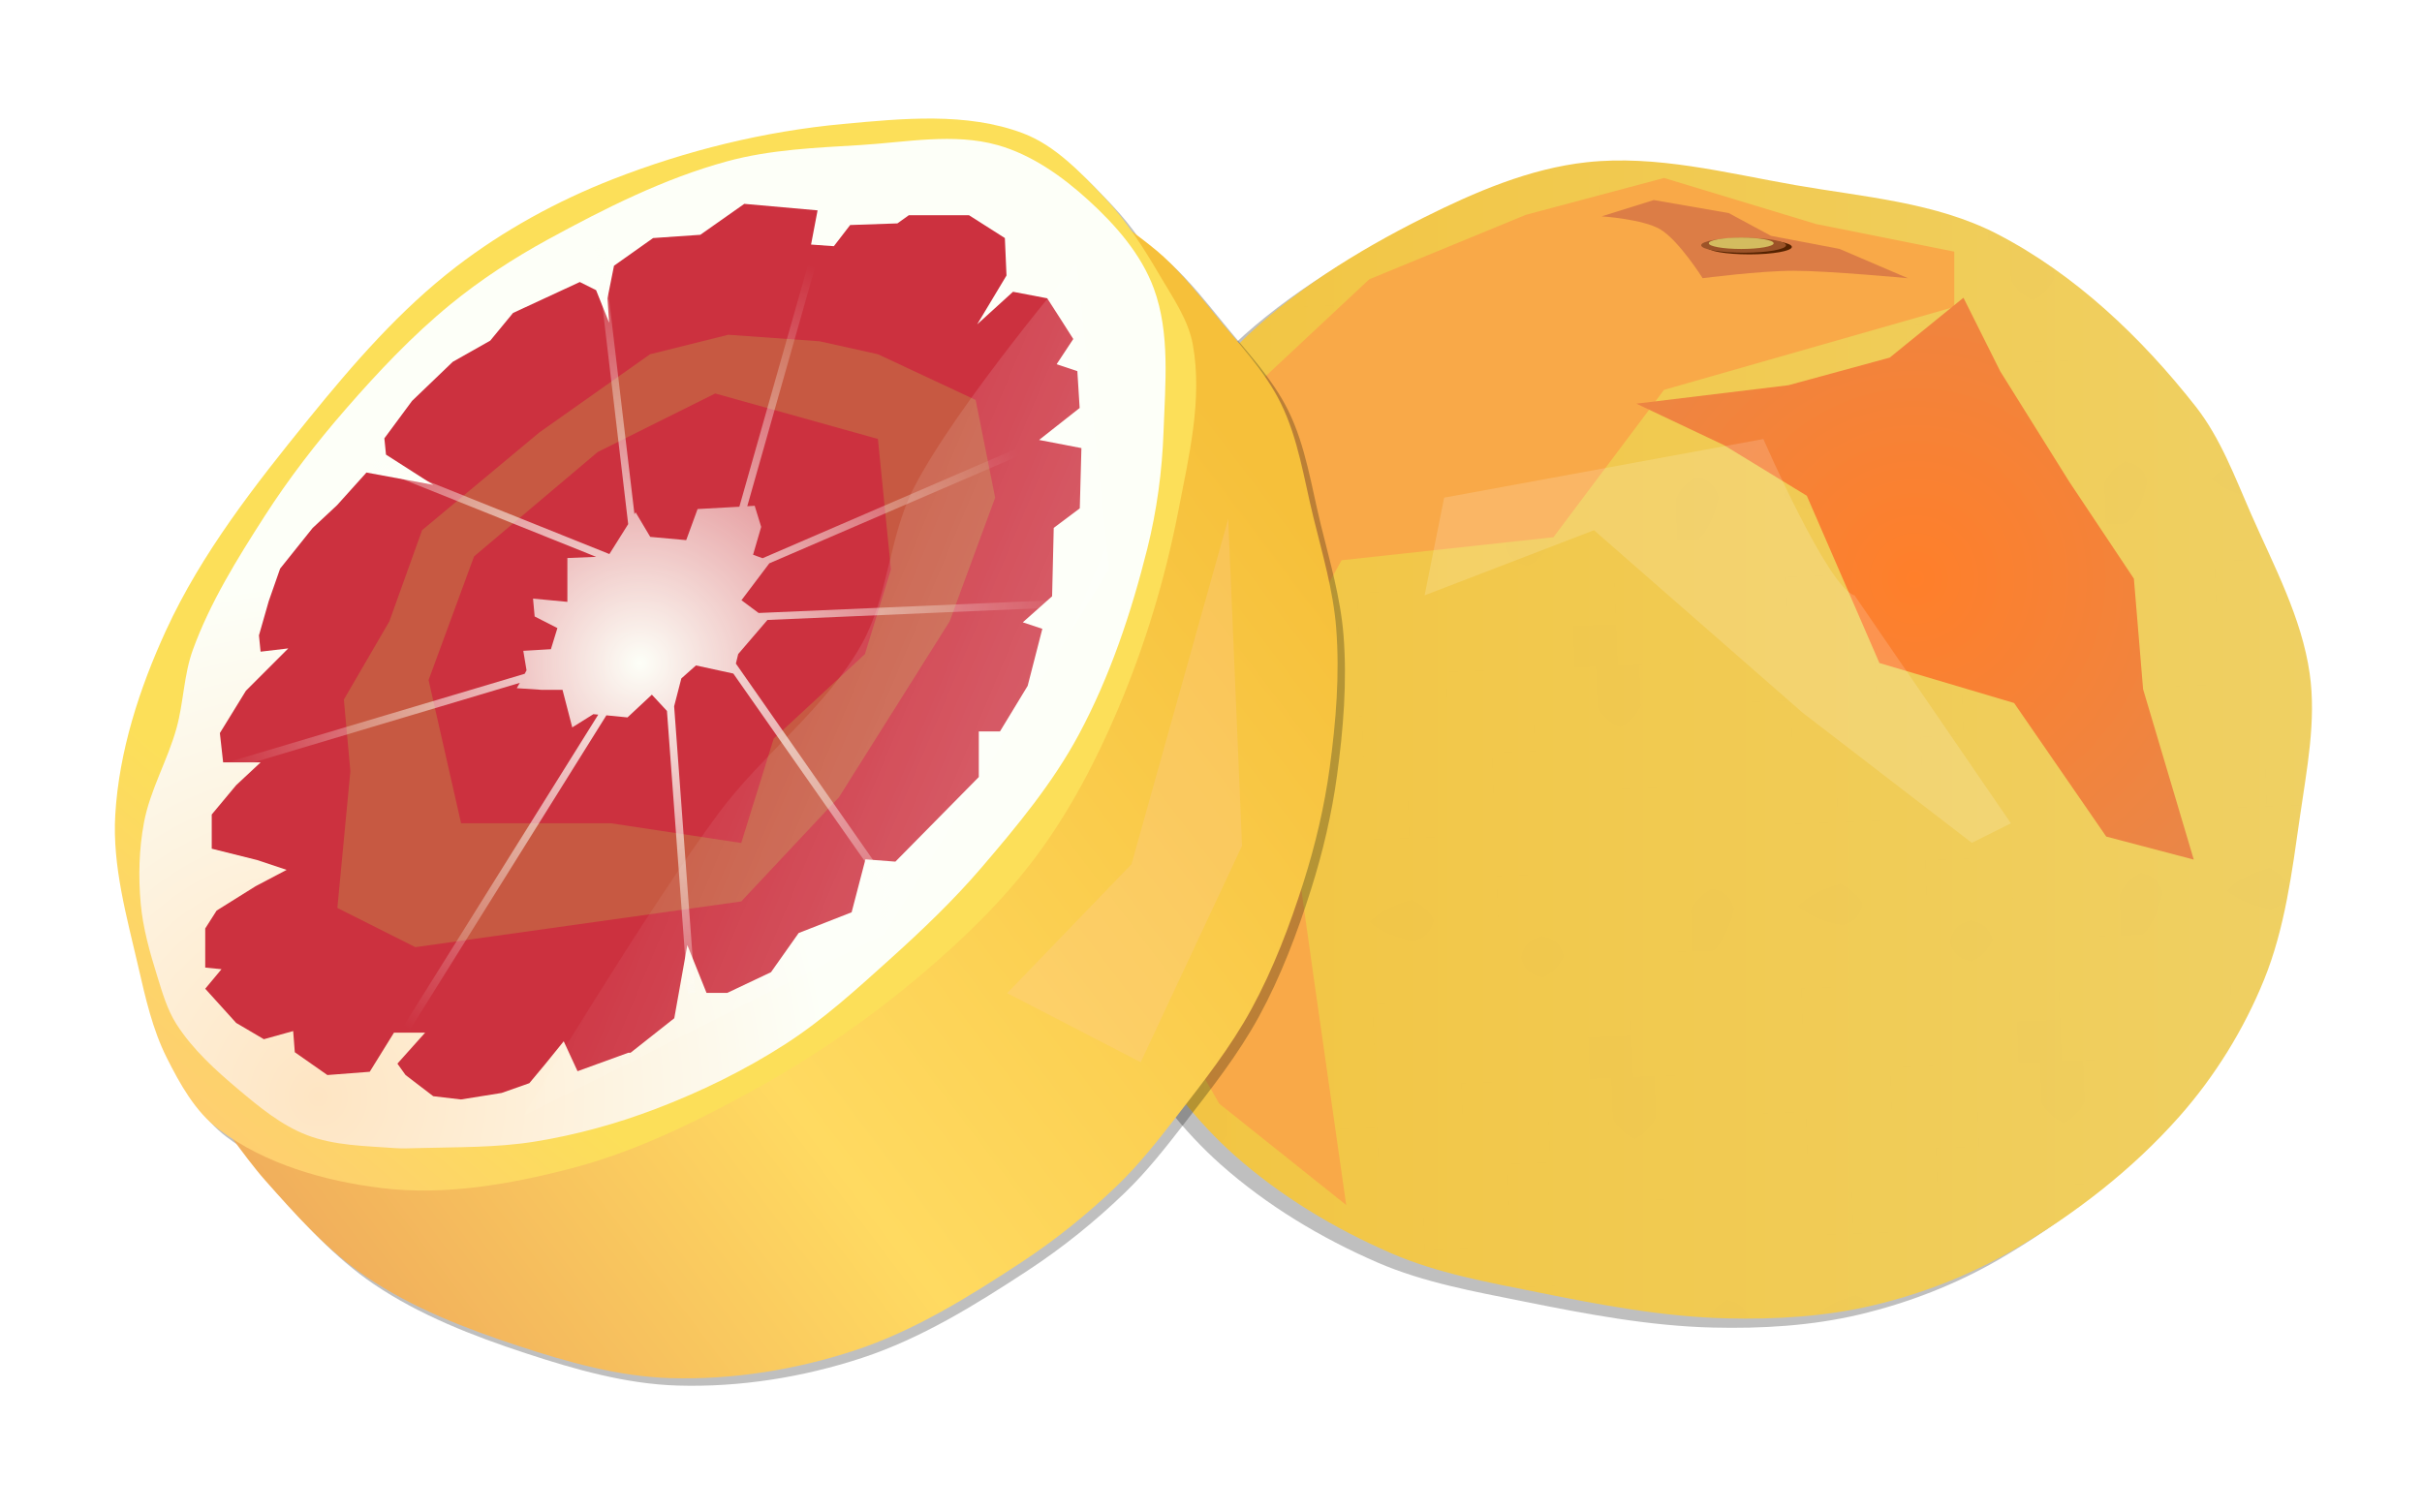<?xml version="1.0" encoding="UTF-8" standalone="no"?>
<svg
   xmlns:dc="http://purl.org/dc/elements/1.1/"
   xmlns:cc="http://creativecommons.org/ns#"
   xmlns:rdf="http://www.w3.org/1999/02/22-rdf-syntax-ns#"
   xmlns:svg="http://www.w3.org/2000/svg"
   xmlns="http://www.w3.org/2000/svg"
   xmlns:xlink="http://www.w3.org/1999/xlink"
   xmlns:sodipodi="http://sodipodi.sourceforge.net/DTD/sodipodi-0.dtd"
   xmlns:inkscape="http://www.inkscape.org/namespaces/inkscape"
   viewBox="0 0 470.552 293.819"
   version="1.1"
   id="svg203"
   sodipodi:docname="grapefruit.svg"
   width="124.5mm"
   height="77.74mm"
   inkscape:version="1.0.2-2 (e86c870879, 2021-01-15)">
  <sodipodi:namedview
     pagecolor="#ffffff"
     bordercolor="#666666"
     borderopacity="1"
     objecttolerance="10"
     gridtolerance="10"
     guidetolerance="10"
     inkscape:pageopacity="0"
     inkscape:pageshadow="2"
     inkscape:window-width="1920"
     inkscape:window-height="1017"
     id="namedview205"
     showgrid="false"
     units="mm"
     inkscape:zoom="1.1695322"
     inkscape:cx="61.31907"
     inkscape:cy="123.29206"
     inkscape:window-x="-8"
     inkscape:window-y="-8"
     inkscape:window-maximized="1"
     inkscape:current-layer="svg203"
     inkscape:document-rotation="0" />
  <defs
     id="defs159">
    <filter
       id="r">
      <feGaussianBlur
         stdDeviation="4.396"
         id="feGaussianBlur2" />
    </filter>
    <filter
       id="k">
      <feGaussianBlur
         stdDeviation="1.699"
         id="feGaussianBlur5" />
    </filter>
    <filter
       id="j">
      <feGaussianBlur
         stdDeviation="2.507"
         id="feGaussianBlur8" />
    </filter>
    <filter
       id="i">
      <feGaussianBlur
         stdDeviation="2.417"
         id="feGaussianBlur11" />
    </filter>
    <filter
       id="q"
       x="-0.278"
       y="-0.276"
       width="1.557"
       height="1.552">
      <feGaussianBlur
         stdDeviation="8.704"
         id="feGaussianBlur14" />
    </filter>
    <filter
       id="p"
       x="-0.09"
       y="-0.354"
       width="1.181"
       height="1.708">
      <feGaussianBlur
         stdDeviation="1.552"
         id="feGaussianBlur17" />
    </filter>
    <filter
       id="o"
       x="-0.214"
       y="-0.31"
       width="1.428"
       height="1.621">
      <feGaussianBlur
         stdDeviation="7.033"
         id="feGaussianBlur20" />
    </filter>
    <filter
       id="n"
       x="-0.03"
       y="-0.238"
       width="1.06"
       height="1.476">
      <feGaussianBlur
         stdDeviation=".261"
         id="feGaussianBlur23" />
    </filter>
    <filter
       id="m"
       x="-0.209"
       y="-0.224"
       width="1.417"
       height="1.448">
      <feGaussianBlur
         stdDeviation="7.696"
         id="feGaussianBlur26" />
    </filter>
    <filter
       id="l"
       x="-0.437"
       y="-0.189"
       width="1.875"
       height="1.378">
      <feGaussianBlur
         stdDeviation="5.765"
         id="feGaussianBlur29" />
    </filter>
    <linearGradient
       id="h"
       x1="164.13"
       x2="330.4"
       gradientUnits="userSpaceOnUse">
      <stop
         stop-color="#f3c440"
         offset="0"
         id="stop32" />
      <stop
         stop-color="#efd063"
         offset="1"
         id="stop34" />
    </linearGradient>
    <linearGradient
       id="g"
       x1="210.55"
       x2="48.061"
       y1="171.86"
       y2="295.22"
       gradientUnits="userSpaceOnUse">
      <stop
         stop-color="#f6c03a"
         offset="0"
         id="stop37" />
      <stop
         stop-color="#ffda61"
         offset=".5"
         id="stop39" />
      <stop
         stop-color="#e89458"
         offset="1"
         id="stop41" />
    </linearGradient>
    <linearGradient
       id="f"
       x1="28"
       x2="67.192"
       y1="249.94"
       y2="203.46"
       gradientUnits="userSpaceOnUse">
      <stop
         stop-color="#ffc282"
         offset="0"
         id="stop44" />
      <stop
         stop-color="#fcdf59"
         offset="1"
         id="stop46" />
    </linearGradient>
    <linearGradient
       id="e"
       x1="111.01"
       x2="249.15"
       y1="156.02"
       y2="213.91"
       gradientUnits="userSpaceOnUse">
      <stop
         stop-color="#fff"
         stop-opacity="0"
         offset="0"
         id="stop49" />
      <stop
         stop-color="#fff"
         offset="1"
         id="stop51" />
    </linearGradient>
    <pattern
       id="s"
       width="10"
       height="10"
       patternTransform="scale(10)"
       patternUnits="userSpaceOnUse">
      <path
         d="m2.617.81a0.05,0.05 0 1,0 -.1,0 0.05,0.05 0 1,0 .1,0"
         id="path54" />
      <path
         d="m3.098,2.33a0.05,0.05 0 1,0 -.1,0 0.05,0.05 0 1,0 .1,0"
         id="path56" />
      <path
         d="m4.468,2.415a0.05,0.05 0 1,0 -.1,0 0.05,0.05 0 1,0 .1,0"
         id="path58" />
      <path
         d="m1.894,3.029a0.05,0.05 0 1,0 -.1,0 0.05,0.05 0 1,0 .1,0"
         id="path60" />
      <path
         d="m6.13,1.363a0.05,0.05 0 1,0 -.1,0 0.05,0.05 0 1,0 .1,0"
         id="path62" />
      <path
         d="m5.869,4.413a0.05,0.05 0 1,0 -.1,0 0.05,0.05 0 1,0 .1,0"
         id="path64" />
      <path
         d="m4.355,4.048a0.05,0.05 0 1,0 -.1,0 0.05,0.05 0 1,0 .1,0"
         id="path66" />
      <path
         d="m5.591,3.045a0.05,0.05 0 1,0 -.1,0 0.05,0.05 0 1,0 .1,0"
         id="path68" />
      <path
         d="m4.835,5.527a0.05,0.05 0 1,0 -.1,0 0.05,0.05 0 1,0 .1,0"
         id="path70" />
      <path
         d="m2.717,5.184a0.05,0.05 0 1,0 -.1,0 0.05,0.05 0 1,0 .1,0"
         id="path72" />
      <path
         d="m8.015,1.448a0.05,0.05 0 1,0 -.1,0 0.05,0.05 0 1,0 .1,0"
         id="path74" />
      <path
         d="m7.097,5.049a0.05,0.05 0 1,0 -.1,0 0.05,0.05 0 1,0 .1,0"
         id="path76" />
      <path
         d="m4.39.895a0.05,0.05 0 1,0 -.1,0 0.05,0.05 0 1,0 .1,0"
         id="path78" />
      <path
         d="m7.175.34a0.05,0.05 0 1,0 -.1,0 0.05,0.05 0 1,0 .1,0"
         id="path80" />
      <path
         d="m9.603,1.049a0.05,0.05 0 1,0 -.1,0 0.05,0.05 0 1,0 .1,0"
         id="path82" />
      <path
         d="m7.056,2.689a0.05,0.05 0 1,0 -.1,0 0.05,0.05 0 1,0 .1,0"
         id="path84" />
      <path
         d="m8.959,2.689a0.05,0.05 0 1,0 -.1,0 0.05,0.05 0 1,0 .1,0"
         id="path86" />
      <path
         d="m9.365,4.407a0.05,0.05 0 1,0 -.1,0 0.05,0.05 0 1,0 .1,0"
         id="path88" />
      <path
         d="m7.87,3.87a0.05,0.05 0 1,0 -.1,0 0.05,0.05 0 1,0 .1,0"
         id="path90" />
      <path
         d="m8.32,5.948a0.05,0.05 0 1,0 -.1,0 0.05,0.05 0 1,0 .1,0"
         id="path92" />
      <path
         d="m8.023,7.428a0.05,0.05 0 1,0 -.1,0 0.05,0.05 0 1,0 .1,0"
         id="path94" />
      <path
         d="m9.392,8.072a0.05,0.05 0 1,0 -.1,0 0.05,0.05 0 1,0 .1,0"
         id="path96" />
      <path
         d="m8.256,9.315a0.05,0.05 0 1,0 -.1,0 0.05,0.05 0 1,0 .1,0"
         id="path98" />
      <path
         d="m9.732,9.475a0.05,0.05 0 1,0 -.1,0 0.05,0.05 0 1,0 .1,0"
         id="path100" />
      <path
         d="m9.738,6.186a0.05,0.05 0 1,0 -.1,0 0.05,0.05 0 1,0 .1,0"
         id="path102" />
      <path
         d="m3.429,6.296a0.05,0.05 0 1,0 -.1,0 0.05,0.05 0 1,0 .1,0"
         id="path104" />
      <path
         d="m2.921,8.204a0.05,0.05 0 1,0 -.1,0 0.05,0.05 0 1,0 .1,0"
         id="path106" />
      <path
         d="m4.64,8.719a0.05,0.05 0 1,0 -.1,0 0.05,0.05 0 1,0 .1,0"
         id="path108" />
      <path
         d="m3.231,9.671a0.05,0.05 0 1,0 -.1,0 0.05,0.05 0 1,0 .1,0"
         id="path110" />
      <path
         d="m5.784,7.315a0.05,0.05 0 1,0 -.1,0 0.05,0.05 0 1,0 .1,0"
         id="path112" />
      <path
         d="m6.757,6.513a0.05,0.05 0 1,0 -.1,0 0.05,0.05 0 1,0 .1,0"
         id="path114" />
      <path
         d="m5.78,9.67a0.05,0.05 0 1,0 -.1,0 0.05,0.05 0 1,0 .1,0"
         id="path116" />
      <path
         d="m6.585,8.373a0.05,0.05 0 1,0 -.1,0 0.05,0.05 0 1,0 .1,0"
         id="path118" />
      <path
         d="m4.42,7.154a0.05,0.05 0 1,0 -.1,0 0.05,0.05 0 1,0 .1,0"
         id="path120" />
      <path
         d="m.672,7.25a0.05,0.05 0 1,0 -.1,0 0.05,0.05 0 1,0 .1,0"
         id="path122" />
      <path
         d="m.881,5.679a0.05,0.05 0 1,0 -.1,0 0.05,0.05 0 1,0 .1,0"
         id="path124" />
      <path
         d="m1.307,8.519a0.05,0.05 0 1,0 -.1,0 0.05,0.05 0 1,0 .1,0"
         id="path126" />
      <path
         d="m2.039,6.877a0.05,0.05 0 1,0 -.1,0 0.05,0.05 0 1,0 .1,0"
         id="path128" />
      <path
         d="m.424,3.181a0.05,0.05 0 1,0 -.1,0 0.05,0.05 0 1,0 .1,0"
         id="path130" />
      <path
         d="m1.216,1.664a0.05,0.05 0 1,0 -.1,0 0.05,0.05 0 1,0 .1,0"
         id="path132" />
      <path
         d="m1.201.093a0.05,0.05 0 1,0 -.1,0 0.05,0.05 0 1,0 .1,0"
         id="path134" />
      <path
         d="m1.201,10.093a0.05,0.05 0 1,0 -.1,0 0.05,0.05 0 1,0 .1,0"
         id="path136" />
      <path
         d="m1.352,4.451a0.05,0.05 0 1,0 -.1,0 0.05,0.05 0 1,0 .1,0"
         id="path138" />
      <path
         d="m3.097,3.763a0.05,0.05 0 1,0 -.1,0 0.05,0.05 0 1,0 .1,0"
         id="path140" />
    </pattern>
    <pattern
       id="d"
       xlink:href="#s"
       patternTransform="matrix(5.773 -.214 .205 5.539 -44 0)" />
    <radialGradient
       id="c"
       cx="276.96"
       cy="158.15"
       r="58.411"
       gradientUnits="userSpaceOnUse">
      <stop
         stop-color="#ff7f2a"
         offset="0"
         id="stop144" />
      <stop
         stop-color="#e7874b"
         offset="1"
         id="stop146" />
    </radialGradient>
    <radialGradient
       id="b"
       cx="61.961"
       cy="227.91"
       r="69.086"
       gradientUnits="userSpaceOnUse">
      <stop
         stop-color="#fee5c3"
         offset="0"
         id="stop149" />
      <stop
         stop-color="#fdfff8"
         offset="1"
         id="stop151" />
    </radialGradient>
    <radialGradient
       id="a"
       cx="105.28"
       cy="169.53"
       r="58.312"
       gradientUnits="userSpaceOnUse">
      <stop
         stop-color="#fdfff8"
         offset="0"
         id="stop154" />
      <stop
         stop-color="#fdfff8"
         stop-opacity="0"
         offset="1"
         id="stop156" />
    </radialGradient>
  </defs>
  <g
     transform="matrix(1.443,0,0,1.443,-27.581,-115.77)"
     id="g201">
    <path
       d="m 166.4,157.26 c 1.505,-4.804 4.038,-9.248 6.578,-13.595 3.232,-5.532 6.418,-11.273 10.964,-15.788 7.164,-7.114 15.968,-12.586 24.998,-17.104 6.904,-3.454 14.254,-6.612 21.928,-7.455 9.355,-1.028 18.797,1.448 28.067,3.07 9.185,1.607 18.904,2.302 27.19,6.578 10.498,5.417 19.457,13.952 26.752,23.243 3.351,4.268 5.273,9.504 7.455,14.472 3.069,6.987 6.814,13.935 7.894,21.489 0.912,6.382 -0.401,12.914 -1.316,19.296 -1.062,7.408 -2.01,14.993 -4.824,21.928 -2.715,6.691 -6.619,13.01 -11.402,18.419 -6.336,7.167 -14.097,13.171 -22.366,17.981 -5.843,3.398 -12.28,5.897 -18.858,7.455 -6.426,1.522 -13.133,1.914 -19.735,1.754 -8.556,-0.207 -17.046,-1.818 -25.436,-3.508 -6.674,-1.345 -13.49,-2.551 -19.735,-5.263 -7.59,-3.295 -14.861,-7.665 -21.051,-13.157 -5.055,-4.485 -9.28,-9.97 -12.718,-15.788 -3.135,-5.305 -5.644,-11.096 -7.017,-17.104 -1.631,-7.138 -1.669,-14.614 -1.316,-21.928 0.408,-8.426 1.425,-16.948 3.947,-24.998 z"
       filter="url(#i)"
       opacity="0.5"
       id="path161" />
    <path
       d="m 168.26,156.02 c 1.505,-4.804 4.038,-9.248 6.578,-13.595 3.232,-5.532 6.418,-11.273 10.964,-15.788 7.164,-7.114 15.968,-12.586 24.998,-17.104 6.904,-3.454 14.254,-6.612 21.928,-7.455 9.355,-1.028 18.797,1.448 28.067,3.07 9.185,1.607 18.904,2.302 27.19,6.578 10.498,5.417 19.457,13.952 26.752,23.243 3.351,4.268 5.273,9.504 7.455,14.472 3.069,6.987 6.814,13.935 7.894,21.489 0.912,6.382 -0.401,12.914 -1.316,19.296 -1.062,7.408 -2.01,14.993 -4.824,21.928 -2.715,6.691 -6.619,13.01 -11.402,18.419 -6.336,7.167 -14.097,13.171 -22.366,17.981 -5.843,3.398 -12.28,5.897 -18.858,7.455 -6.426,1.522 -13.133,1.914 -19.735,1.754 -8.556,-0.207 -17.046,-1.818 -25.436,-3.508 -6.674,-1.345 -13.49,-2.551 -19.735,-5.263 -7.59,-3.295 -14.861,-7.665 -21.051,-13.157 -5.055,-4.485 -9.28,-9.97 -12.718,-15.788 -3.135,-5.305 -5.644,-11.096 -7.017,-17.104 -1.631,-7.138 -1.669,-14.614 -1.316,-21.928 0.408,-8.426 1.425,-16.948 3.947,-24.998 z"
       fill="url(#h)"
       id="path163"
       style="fill:url(#h)" />
    <path
       d="m 168.26,156.02 c 1.505,-4.804 4.038,-9.248 6.578,-13.595 3.232,-5.532 6.418,-11.273 10.964,-15.788 7.164,-7.114 15.968,-12.586 24.998,-17.104 6.904,-3.454 14.254,-6.612 21.928,-7.455 9.355,-1.028 18.797,1.448 28.067,3.07 9.185,1.607 18.904,2.302 27.19,6.578 10.498,5.417 19.457,13.952 26.752,23.243 3.351,4.268 5.273,9.504 7.455,14.472 3.069,6.987 6.814,13.935 7.894,21.489 0.912,6.382 -0.401,12.914 -1.316,19.296 -1.062,7.408 -2.01,14.993 -4.824,21.928 -2.715,6.691 -6.619,13.01 -11.402,18.419 -6.336,7.167 -14.097,13.171 -22.366,17.981 -5.843,3.398 -12.28,5.897 -18.858,7.455 -6.426,1.522 -13.133,1.914 -19.735,1.754 -8.556,-0.207 -17.046,-1.818 -25.436,-3.508 -6.674,-1.345 -13.49,-2.551 -19.735,-5.263 -7.59,-3.295 -14.861,-7.665 -21.051,-13.157 -5.055,-4.485 -9.28,-9.97 -12.718,-15.788 -3.135,-5.305 -5.644,-11.096 -7.017,-17.104 -1.631,-7.138 -1.669,-14.614 -1.316,-21.928 0.408,-8.426 1.425,-16.948 3.947,-24.998 z"
       fill="url(#d)"
       opacity="0.5"
       id="path165" />
    <path
       d="m 282.23,121.56 v -7.442 l -18.606,-3.721 -20.467,-6.202 -18.606,4.962 -21.087,8.683 -19.226,17.986 -12.404,21.707 -2.481,27.289 2.481,24.188 11.443,19.847 17.087,13.645 -4.341,-30.39 -5.582,-39.693 9.303,-16.746 28.53,-3.101 14.885,-19.847 z"
       fill="#f9a948"
       filter="url(#r)"
       id="path167" />
    <path
       d="m 234.76,109.36 c 0,0 5.579,0.374 7.894,1.754 2.492,1.486 5.701,6.578 5.701,6.578 0,0 7.675,-1 12.28,-1 4.605,0 15.349,1 15.349,1 l -9.21,-3.947 -9.21,-1.754 -5.701,-3.07 -10.087,-1.754 z"
       fill="#dc7d46"
       filter="url(#p)"
       id="path169" />
    <path
       d="m 262.38,146.99 9.773,22.522 18.137,5.387 12.404,17.986 11.784,3.101 -6.822,-22.948 -1.24,-14.885 -8.683,-13.024 -9.303,-14.885 -4.962,-9.923 -9.923,8.063 -13.645,3.721 -20.467,2.481 11.784,5.582 z"
       fill="url(#c)"
       filter="url(#q)"
       id="path171"
       style="fill:url(#c)" />
    <path
       d="m 210.92,160.4 22.805,-8.771 28.067,24.559 22.805,17.542 5.263,-2.631 -21.051,-30.699 c -3.508,-0.877 -12.28,-21.051 -12.28,-21.051 l -42.978,7.894 z"
       fill="#ffffff"
       filter="url(#o)"
       opacity="0.398"
       id="path173" />
    <path
       transform="matrix(0.543,0,0,0.764,35.329,12.707)"
       d="m 414.43,131.9 c 0,0.727 -4.712,1.316 -10.525,1.316 -5.813,0 -10.525,-0.589 -10.525,-1.316 0,-0.727 4.712,-1.316 10.525,-1.316 5.813,0 10.525,0.589 10.525,1.316 z"
       fill="#552200"
       filter="url(#n)"
       id="path175" />
    <g
       transform="matrix(0.543,0,0,0.764,34.553,12.483)"
       id="g181">
      <path
         d="m 414.43,131.9 c 0,0.727 -4.712,1.316 -10.525,1.316 -5.813,0 -10.525,-0.589 -10.525,-1.316 0,-0.727 4.712,-1.316 10.525,-1.316 5.813,0 10.525,0.589 10.525,1.316 z"
         fill="#9c5328"
         id="path177" />
      <path
         transform="matrix(0.764,0,0,0.764,94.721,30.779)"
         d="m 414.43,131.9 c 0,0.727 -4.712,1.316 -10.525,1.316 -5.813,0 -10.525,-0.589 -10.525,-1.316 0,-0.727 4.712,-1.316 10.525,-1.316 5.813,0 10.525,0.589 10.525,1.316 z"
         fill="#d3bc5f"
         id="path179" />
    </g>
    <path
       d="m 145.91,97.188 c -4.098,-0.047 -8.262,0.347 -12.281,0.719 -10.585,0.978 -21.099,3.599 -31,7.469 -7.5,2.931 -14.709,6.875 -21.094,11.781 -7.535,5.79 -13.857,13.088 -19.844,20.469 -7.224,8.906 -14.431,18.111 -19.219,28.531 -3.581,7.793 -6.338,16.22 -6.844,24.781 -0.407,6.888 1.542,13.745 3.094,20.469 0.963,4.172 1.919,8.456 3.844,12.281 1.787,3.553 3.851,7.238 7.031,9.625 0.619,0.464 1.254,0.926 1.906,1.344 1.424,1.949 3.041,4.103 4.281,5.5 4.175,4.702 8.447,9.479 13.656,13 6.209,4.197 13.35,6.971 20.469,9.312 6.625,2.179 13.467,4.134 20.438,4.344 8.358,0.251 16.868,-1.11 24.812,-3.719 7.995,-2.625 15.307,-7.165 22.344,-11.781 4.691,-3.077 9.093,-6.63 13.125,-10.531 2.906,-2.811 5.431,-6.021 7.906,-9.219 3.599,-4.65 7.28,-9.306 10.094,-14.469 2.949,-5.411 5.138,-11.22 7,-17.094 1.586,-5.003 2.791,-10.144 3.5,-15.344 0.851,-6.235 1.367,-12.602 0.875,-18.875 -0.397,-5.059 -1.853,-9.978 -3.062,-14.906 -1.268,-5.168 -2.023,-10.571 -4.375,-15.344 -2.171,-4.406 -5.685,-8.031 -8.781,-11.844 -2.22,-2.733 -4.423,-5.508 -7,-7.906 -1.057,-0.983 -2.797,-2.302 -4.25,-3.375 -1.117,-1.585 -2.326,-3.098 -3.656,-4.5 -3.234,-3.409 -6.665,-7.095 -11.062,-8.75 -3.778,-1.422 -7.809,-1.921 -11.906,-1.969 z"
       filter="url(#j)"
       opacity="0.5"
       id="path183" />
    <path
       d="M 168.9,109.52 47.34,229.22 c 0,0 4.697,6.832 7.442,9.923 4.175,4.702 8.435,9.503 13.645,13.024 6.209,4.197 13.348,6.961 20.467,9.303 6.625,2.179 13.496,4.132 20.467,4.341 8.358,0.251 16.864,-1.113 24.808,-3.721 7.995,-2.625 15.291,-7.168 22.328,-11.784 4.691,-3.077 9.102,-6.624 13.134,-10.524 2.906,-2.811 5.419,-6.012 7.894,-9.21 3.599,-4.65 7.273,-9.309 10.087,-14.472 2.949,-5.411 5.154,-11.229 7.017,-17.104 1.586,-5.003 2.799,-10.149 3.508,-15.349 0.851,-6.235 1.369,-12.584 0.877,-18.858 -0.397,-5.059 -1.86,-9.983 -3.07,-14.911 -1.268,-5.168 -2.033,-10.576 -4.386,-15.349 -2.171,-4.406 -5.675,-8.028 -8.771,-11.841 -2.22,-2.733 -4.44,-5.495 -7.017,-7.894 -2.113,-1.967 -6.87,-5.275 -6.87,-5.275 z"
       fill="url(#g)"
       id="path185"
       style="fill:url(#g)" />
    <path
       d="m 37.734,210.42 c -1.552,-6.723 -3.508,-13.579 -3.101,-20.467 0.506,-8.562 3.242,-17.015 6.822,-24.808 4.788,-10.421 12.002,-19.623 19.226,-28.53 5.987,-7.38 12.311,-14.677 19.847,-20.467 6.385,-4.906 13.587,-8.853 21.087,-11.784 9.901,-3.869 20.425,-6.464 31.01,-7.442 8.039,-0.743 16.632,-1.603 24.188,1.24 4.398,1.655 7.826,5.331 11.06,8.739 2.959,3.119 5.281,6.816 7.455,10.525 1.72,2.933 3.781,5.864 4.386,9.21 1.331,7.364 -0.526,15.019 -1.947,22.366 -1.77,9.151 -4.499,18.171 -8.14,26.752 -2.939,6.928 -6.473,13.696 -10.964,19.735 -4.503,6.056 -10.017,11.363 -15.788,16.226 -6.914,5.827 -14.445,10.989 -22.366,15.349 -7.803,4.295 -15.938,8.287 -24.559,10.525 -8.251,2.142 -16.975,3.662 -25.436,2.631 -7.711,-0.94 -15.714,-3.231 -21.928,-7.894 -3.181,-2.387 -5.23,-6.096 -7.017,-9.648 -1.924,-3.825 -2.874,-8.088 -3.837,-12.26 z"
       fill="url(#f)"
       id="path187"
       style="fill:url(#f)" />
    <path
       d="m 42.887,218.17 c 2.177,3.395 5.247,6.175 8.332,8.771 2.823,2.376 5.766,4.814 9.21,6.14 3.724,1.434 7.862,1.461 11.841,1.754 1.02,0.075 2.047,0.028 3.07,0 5.269,-0.146 10.584,-0.039 15.788,-0.877 5.532,-0.891 10.99,-2.392 16.226,-4.386 6.11,-2.326 12.049,-5.227 17.542,-8.771 5.065,-3.268 9.558,-7.366 14.034,-11.402 4.299,-3.877 8.513,-7.884 12.28,-12.28 4.833,-5.639 9.646,-11.436 13.157,-17.981 4.197,-7.825 7.051,-16.384 9.21,-24.998 1.291,-5.154 2.007,-10.478 2.193,-15.788 0.225,-6.443 0.912,-13.246 -1.316,-19.296 -1.697,-4.609 -5.142,-8.531 -8.771,-11.841 -3.538,-3.227 -7.668,-6.165 -12.28,-7.455 -5.913,-1.654 -12.291,-0.372 -18.419,0 -6.027,0.366 -12.156,0.603 -17.981,2.193 -8.463,2.309 -16.421,6.322 -24.12,10.525 -4.626,2.526 -9.081,5.429 -13.157,8.771 -5.116,4.194 -9.687,9.046 -14.034,14.034 -3.976,4.562 -7.696,9.378 -10.964,14.472 -3.673,5.725 -7.323,11.589 -9.648,17.981 -1.225,3.368 -1.241,7.07 -2.193,10.525 -1.191,4.323 -3.556,8.311 -4.386,12.718 -0.676,3.594 -0.774,7.322 -0.439,10.964 0.302,3.284 1.212,6.499 2.193,9.648 0.702,2.255 1.357,4.59 2.631,6.578 z"
       fill="url(#b)"
       id="path189"
       style="fill:url(#b)" />
    <path
       d="m 95.012,220.45 1.861,4.031 6.822,-2.481 h 0.31 l 5.892,-4.652 1.76,-9.854 2.582,6.442 h 2.791 l 5.892,-2.791 3.721,-5.272 7.132,-2.791 1.861,-7.132 4.031,0.31 11.232,-11.395 v -6.14 h 2.851 l 3.728,-6.14 1.974,-7.675 -2.631,-0.877 3.947,-3.508 0.219,-9.21 3.508,-2.631 0.219,-8.113 -5.701,-1.096 5.463,-4.306 -0.31,-4.962 -2.791,-0.93 2.243,-3.397 -1.535,-2.412 -1.974,-3.07 -4.605,-0.877 -4.824,4.386 3.947,-6.578 -0.219,-5.043 -4.824,-3.07 h -8.113 l -1.535,1.096 -6.359,0.219 -2.193,2.851 -3.07,-0.219 0.877,-4.605 -9.867,-0.877 -5.92,4.166 -6.359,0.439 -5.263,3.728 -0.877,4.386 0.219,3.289 -1.754,-4.386 -2.193,-1.096 -8.99,4.166 -3.07,3.728 -5.043,2.851 -5.482,5.263 -3.728,5.043 0.219,2.193 6.359,4.07 -8.99,-1.658 -3.947,4.386 -3.289,3.07 -4.386,5.482 -1.535,4.386 -1.316,4.605 0.219,2.193 3.728,-0.439 -5.701,5.701 -3.508,5.701 0.439,3.947 h 5.043 l -3.289,3.07 -3.289,3.947 v 4.605 l 6.14,1.535 3.947,1.316 -4.166,2.193 -5.263,3.289 -1.535,2.412 v 5.263 l 2.193,0.219 -2.193,2.631 4.166,4.605 3.728,2.193 3.947,-1.096 0.219,2.851 4.386,3.07 5.701,-0.439 3.263,-5.263 h 4.193 l -3.728,4.166 1.096,1.535 3.728,2.851 3.728,0.439 5.482,-0.877 3.728,-1.316 2.193,-2.631 z"
       fill="#cc313f"
       id="path191" />
    <path
       d="m 117.16,125.31 -10.531,2.625 -14.906,10.531 -15.781,13.156 -4.406,12.281 -6.125,10.531 0.875,9.656 -1.75,18.406 10.5,5.281 43.875,-6.156 13.156,-14.031 14.906,-23.688 6.125,-16.656 -2.625,-13.156 -13.156,-6.156 -7.875,-1.75 -12.281,-0.875 z m -1.75,7.906 21.906,6.125 1.75,17.562 -3.5,11.406 -12.281,11.375 -4.375,14.062 -17.562,-2.656 H 81.192 l -4.375,-19.281 6.125,-16.656 16.656,-14.062 15.812,-7.875 z"
       fill="#c75942"
       filter="url(#m)"
       id="path193" />
    <path
       d="m 154.71,213.97 16.746,-17.366 13.024,-46.516 1.861,44.035 -13.645,29.15 z"
       fill="#ffccaa"
       filter="url(#l)"
       opacity="0.482"
       id="path195" />
    <path
       d="m 129.41,110.56 -10.75,37.906 -5.625,0.312 -1.531,4.188 -4.844,-0.438 -1.969,-3.312 -0.156,0.25 -4.219,-35.719 v -0.188 l -0.125,-0.094 -0.625,-0.625 -0.719,0.688 0.5,0.5 4.344,36.781 -2.531,4.031 -31.531,-12.656 -0.375,0.938 30.125,12.094 -3.875,0.156 v 5.906 l -4.625,-0.438 0.219,2.406 3.062,1.562 -0.875,2.844 -3.719,0.219 0.438,2.625 -0.25,0.469 -42.781,12.75 0.281,0.969 41.844,-12.5 -0.406,0.719 3.281,0.219 h 2.875 l 1.312,5.062 2.844,-1.781 0.656,0.062 -32.188,51.5 0.844,0.531 32.438,-51.938 2.844,0.281 3.281,-3.062 2.031,2.188 2.812,38.031 1,-0.062 -2.844,-38.594 0.969,-3.75 1.969,-1.75 5.031,1.094 20.219,28.875 -0.594,4.156 1,0.156 0.625,-4.344 v -0.188 l -0.094,-0.188 -20.812,-29.812 0.312,-1.281 3.938,-4.594 38.5,-1.656 -0.031,-1 -39.656,1.719 -2.312,-1.719 3.75,-4.969 40.906,-17.625 -0.406,-0.938 -41.406,17.875 -1.281,-0.469 1.094,-3.75 -0.875,-2.844 -1,0.062 10.656,-37.562 -0.969,-0.281 z"
       fill="url(#a)"
       id="path197"
       style="fill:url(#a)" />
    <path
       d="m 89.518,230.57 48.68,-24.559 30.26,-49.118 -4.386,-41.224 c 0,0 -16.237,19.179 -21.928,30.26 -3.379,6.58 -3.393,14.603 -7.017,21.051 -4.879,8.681 -13.369,14.804 -19.296,22.805 -9.631,13 -26.313,40.786 -26.313,40.786 z"
       fill="url(#e)"
       filter="url(#k)"
       opacity="0.789"
       id="path199"
       style="fill:url(#e)" />
  </g>
</svg>
